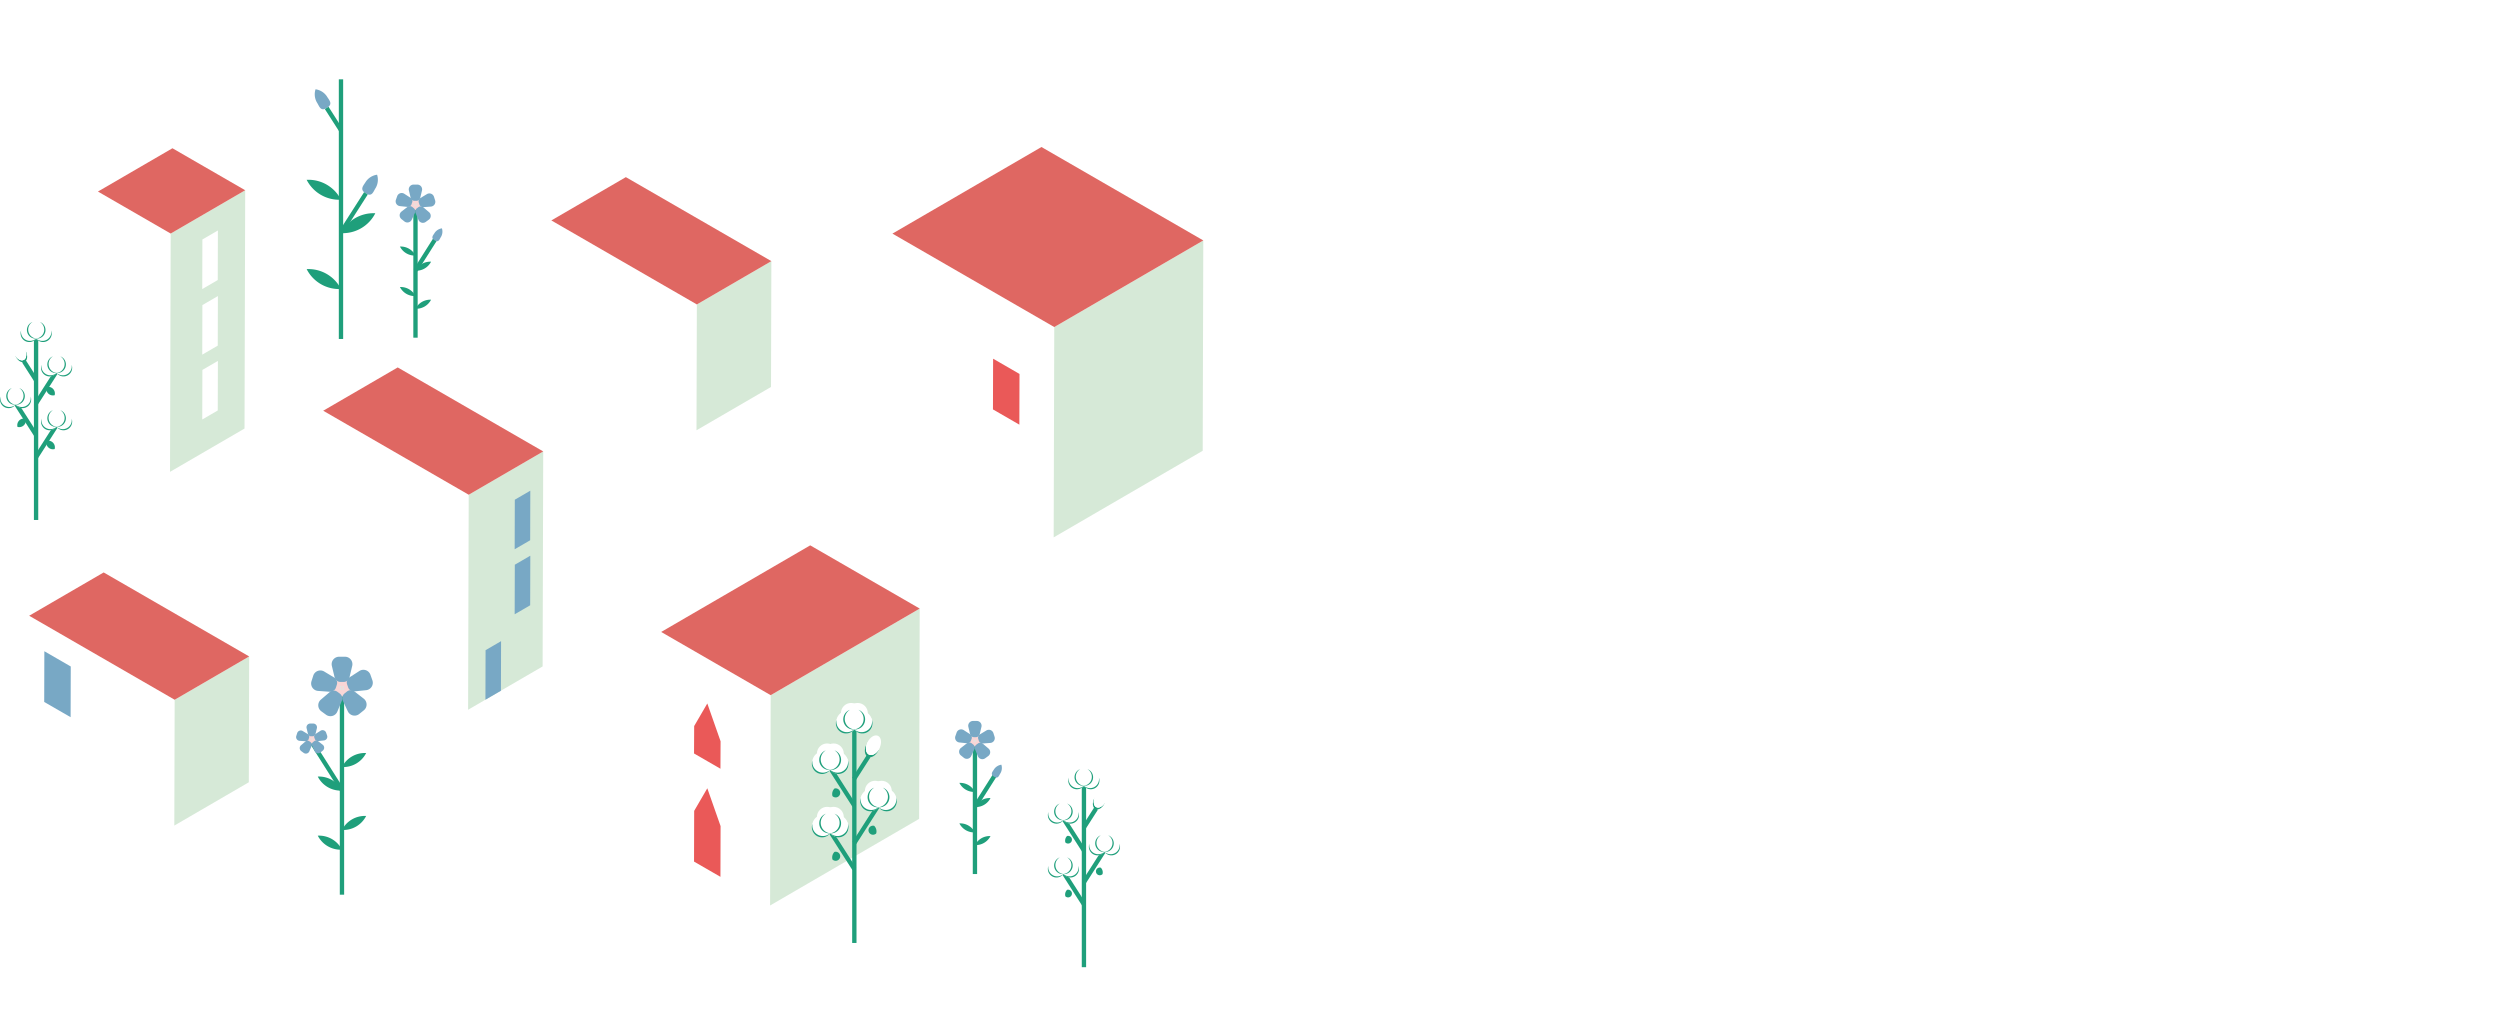 <svg xmlns="http://www.w3.org/2000/svg" width="576.178" height="232.534" viewBox="0 0 576.178 232.534"><defs><style>.bd6fcea7-a8d0-4011-9d20-54640b4b8f9f{isolation:isolate;}.aeef3d8a-b682-481b-aca6-85fce7eb7c62{fill:#fff;}.bd531ad0-1276-407f-bc68-604080f96270{fill:#d6e9d7;}.\31 a1174b2-6489-49aa-a953-bec79536f0e3{fill:#df6762;}.\30 68b70f7-f278-422a-8bbc-eed07003fc51,.f62c243c-8a23-4c81-b994-0e69518a06ea{fill:none;}.f62c243c-8a23-4c81-b994-0e69518a06ea{stroke:#1f9f7b;stroke-miterlimit:10;}.aa8acb81-152f-465d-88eb-076ddae15245{fill:#78a8c5;}.\39 ca14eb9-750f-4360-adee-29f804ea2971{fill:#1f9f7b;}.\31 f6b0da0-16eb-4689-850f-5d063ccff768{fill:#ea5958;}.\36 3f24361-3cc3-48d0-8529-a7bb756605a7{fill:#f9d6d6;}.\38 8f2faf6-a323-4a3f-98b8-408035999ba1{fill:#d9eae6;}.\30 68b70f7-f278-422a-8bbc-eed07003fc51{stroke:#fff;stroke-linecap:round;stroke-linejoin:round;stroke-width:3px;}</style></defs><title>Pourquoi</title><g id="b0d503f0-21d0-4423-a0e5-b1bcf9333157" data-name="Dessins"><g class="bd6fcea7-a8d0-4011-9d20-54640b4b8f9f"><polygon class="aeef3d8a-b682-481b-aca6-85fce7eb7c62" points="40.255 161.272 40.173 190.272 6.638 170.91 6.72 141.911 40.255 161.272"/><polygon class="bd531ad0-1276-407f-bc68-604080f96270" points="40.255 161.272 57.429 151.292 57.346 180.291 40.173 190.272 40.255 161.272"/><polygon class="1a1174b2-6489-49aa-a953-bec79536f0e3" points="6.72 141.911 23.893 131.931 57.429 151.292 40.255 161.272 6.72 141.911"/></g><g class="bd6fcea7-a8d0-4011-9d20-54640b4b8f9f"><polygon class="aeef3d8a-b682-481b-aca6-85fce7eb7c62" points="108.024 114.023 107.883 163.577 74.348 144.215 74.488 94.662 108.024 114.023"/><polygon class="bd531ad0-1276-407f-bc68-604080f96270" points="108.024 114.023 125.197 104.043 125.057 153.597 107.883 163.577 108.024 114.023"/><polygon class="1a1174b2-6489-49aa-a953-bec79536f0e3" points="74.488 94.662 91.662 84.681 125.197 104.043 108.024 114.023 74.488 94.662"/></g><g class="bd6fcea7-a8d0-4011-9d20-54640b4b8f9f"><polygon class="aeef3d8a-b682-481b-aca6-85fce7eb7c62" points="160.605 70.165 160.523 99.165 126.988 79.803 127.07 50.804 160.605 70.165"/><polygon class="bd531ad0-1276-407f-bc68-604080f96270" points="160.605 70.165 177.779 60.185 177.696 89.184 160.523 99.165 160.605 70.165"/><polygon class="1a1174b2-6489-49aa-a953-bec79536f0e3" points="127.07 50.804 144.243 40.823 177.779 60.185 160.605 70.165 127.07 50.804"/></g><g class="bd6fcea7-a8d0-4011-9d20-54640b4b8f9f"><polygon class="aeef3d8a-b682-481b-aca6-85fce7eb7c62" points="39.338 53.828 39.182 108.748 22.414 99.068 22.57 44.147 39.338 53.828"/><polygon class="bd531ad0-1276-407f-bc68-604080f96270" points="39.338 53.828 56.511 43.848 56.355 98.768 39.182 108.748 39.338 53.828"/><polygon class="aeef3d8a-b682-481b-aca6-85fce7eb7c62" points="46.645 55.192 50.218 53.116 50.185 64.541 46.613 66.617 46.645 55.192"/><polygon class="aeef3d8a-b682-481b-aca6-85fce7eb7c62" points="46.645 70.31 50.218 68.234 50.185 79.658 46.613 81.735 46.645 70.31"/><polygon class="aeef3d8a-b682-481b-aca6-85fce7eb7c62" points="46.645 85.255 50.218 83.179 50.185 94.603 46.613 96.68 46.645 85.255"/><polygon class="1a1174b2-6489-49aa-a953-bec79536f0e3" points="22.57 44.147 39.743 34.167 56.511 43.848 39.338 53.828 22.57 44.147"/></g><g class="bd6fcea7-a8d0-4011-9d20-54640b4b8f9f"><polygon class="aeef3d8a-b682-481b-aca6-85fce7eb7c62" points="177.62 160.219 177.483 208.69 152.246 194.119 152.383 145.648 177.62 160.219"/><polygon class="bd531ad0-1276-407f-bc68-604080f96270" points="177.62 160.219 211.967 140.259 211.83 188.729 177.483 208.69 177.62 160.219"/><polygon class="1a1174b2-6489-49aa-a953-bec79536f0e3" points="152.383 145.648 186.73 125.688 211.967 140.259 177.62 160.219 152.383 145.648"/></g><g class="bd6fcea7-a8d0-4011-9d20-54640b4b8f9f"><polygon class="aeef3d8a-b682-481b-aca6-85fce7eb7c62" points="242.978 75.377 242.841 123.85 205.541 102.315 205.678 53.841 242.978 75.377"/><polygon class="bd531ad0-1276-407f-bc68-604080f96270" points="242.978 75.377 277.325 55.416 277.188 103.89 242.841 123.85 242.978 75.377"/><polygon class="1a1174b2-6489-49aa-a953-bec79536f0e3" points="205.678 53.841 240.025 33.881 277.325 55.416 242.978 75.377 205.678 53.841"/></g><line class="f62c243c-8a23-4c81-b994-0e69518a06ea" x1="78.587" y1="78.124" x2="78.587" y2="18.283"/><path class="aa8acb81-152f-465d-88eb-076ddae15245" d="M86.907,40.265a3.781,3.781,0,0,1-.302,3.013c-.585.878-.83,2.238-2.371,1.25-1.427-.914-.444-1.77.092-2.679A3.781,3.781,0,0,1,86.907,40.265Z"/><path class="9ca14eb9-750f-4360-adee-29f804ea2971" d="M70.675,62.025a8.404,8.404,0,0,1,7.912,4.583,8.404,8.404,0,0,1-7.912-4.583Z"/><path class="9ca14eb9-750f-4360-adee-29f804ea2971" d="M70.675,41.445a8.404,8.404,0,0,1,7.912,4.583,8.404,8.404,0,0,1-7.912-4.583Z"/><path class="9ca14eb9-750f-4360-adee-29f804ea2971" d="M86.5,49.148a8.404,8.404,0,0,0-7.912,4.583A8.404,8.404,0,0,0,86.5,49.148Z"/><line class="f62c243c-8a23-4c81-b994-0e69518a06ea" x1="78.587" y1="53.548" x2="84.333" y2="44.565"/><path class="aa8acb81-152f-465d-88eb-076ddae15245" d="M72.723,20.578a3.781,3.781,0,0,0,.302,3.013c.585.878.83,2.238,2.371,1.25,1.427-.914.444-1.77-.092-2.679A3.781,3.781,0,0,0,72.723,20.578Z"/><line class="f62c243c-8a23-4c81-b994-0e69518a06ea" x1="78.652" y1="30.122" x2="75.296" y2="24.877"/><polygon class="aa8acb81-152f-465d-88eb-076ddae15245" points="16.307 153.605 16.273 165.293 10.188 161.779 10.221 150.092 16.307 153.605"/><polygon class="1f6b0da0-16eb-4689-850f-5d063ccff768" points="234.966 86.184 234.933 97.872 228.848 94.359 228.881 82.671 234.966 86.184"/><polygon class="1f6b0da0-16eb-4689-850f-5d063ccff768" points="166.073 190.396 166.04 202.084 159.954 198.571 159.987 186.883 163.014 181.676 166.073 190.396"/><polygon class="1f6b0da0-16eb-4689-850f-5d063ccff768" points="166.073 170.848 166.04 177.169 159.954 173.656 159.987 167.334 163.014 162.128 166.073 170.848"/><line class="f62c243c-8a23-4c81-b994-0e69518a06ea" x1="78.814" y1="206.2" x2="78.814" y2="158.987"/><path class="9ca14eb9-750f-4360-adee-29f804ea2971" d="M84.391,188.054a5.924,5.924,0,0,0-5.577,3.23,5.924,5.924,0,0,0,5.577-3.23Z"/><path class="9ca14eb9-750f-4360-adee-29f804ea2971" d="M84.391,173.549a5.924,5.924,0,0,0-5.577,3.23,5.924,5.924,0,0,0,5.577-3.23Z"/><path class="9ca14eb9-750f-4360-adee-29f804ea2971" d="M73.237,178.979a5.924,5.924,0,0,1,5.577,3.23,5.923,5.923,0,0,1-5.577-3.23Z"/><path class="9ca14eb9-750f-4360-adee-29f804ea2971" d="M73.237,192.595a5.924,5.924,0,0,1,5.577,3.23,5.924,5.924,0,0,1-5.577-3.23Z"/><line class="f62c243c-8a23-4c81-b994-0e69518a06ea" x1="78.814" y1="182.079" x2="71.584" y2="170.657"/><circle class="63f24361-3cc3-48d0-8529-a7bb756605a7" cx="78.83" cy="158.533" r="2.036"/><path class="aa8acb81-152f-465d-88eb-076ddae15245" d="M80.55,156.086l.625-2.611a1.718,1.718,0,0,0-1.671-2.118H78.156a1.718,1.718,0,0,0-1.671,2.118l.625,2.611a1.41,1.41,0,0,0,1.371,1.082h.698A1.41,1.41,0,0,0,80.55,156.086Z"/><path class="aa8acb81-152f-465d-88eb-076ddae15245" d="M81.709,159.344l2.671-.276a1.718,1.718,0,0,0,1.444-2.278l-.447-1.272a1.718,1.718,0,0,0-2.552-.874l-2.256,1.455a1.41,1.41,0,0,0-.566,1.652l.231.658A1.41,1.41,0,0,0,81.709,159.344Z"/><path class="aa8acb81-152f-465d-88eb-076ddae15245" d="M79.02,161.519l1.146,2.428a1.718,1.718,0,0,0,2.628.607l1.051-.843a1.718,1.718,0,0,0-.021-2.697l-2.121-1.646a1.41,1.41,0,0,0-1.746.014l-.544.436A1.41,1.41,0,0,0,79.02,161.519Z"/><path class="aa8acb81-152f-465d-88eb-076ddae15245" d="M75.998,159.498,73.955,161.24a1.718,1.718,0,0,0,.102,2.696l1.089.794a1.718,1.718,0,0,0,2.598-.727l1.034-2.478a1.41,1.41,0,0,0-.47-1.682l-.564-.411A1.41,1.41,0,0,0,75.998,159.498Z"/><path class="aa8acb81-152f-465d-88eb-076ddae15245" d="M77.019,156.153l-2.299-1.387a1.718,1.718,0,0,0-2.524.951l-.408,1.284a1.718,1.718,0,0,0,1.512,2.234l2.678.196a1.41,1.41,0,0,0,1.446-.979l.211-.665A1.41,1.41,0,0,0,77.019,156.153Z"/><polygon class="88f2faf6-a323-4a3f-98b8-408035999ba1" points="78.622 158.129 78.414 158.129 78.311 158.309 78.414 158.489 78.622 158.489 78.726 158.309 78.622 158.129"/><polygon class="88f2faf6-a323-4a3f-98b8-408035999ba1" points="79.194 158.129 78.986 158.129 78.882 158.309 78.986 158.489 79.194 158.489 79.298 158.309 79.194 158.129"/><polygon class="88f2faf6-a323-4a3f-98b8-408035999ba1" points="78.622 158.627 78.414 158.627 78.311 158.807 78.414 158.987 78.622 158.987 78.726 158.807 78.622 158.627"/><polygon class="88f2faf6-a323-4a3f-98b8-408035999ba1" points="79.194 158.627 78.986 158.627 78.882 158.807 78.986 158.987 79.194 158.987 79.298 158.807 79.194 158.627"/><circle class="63f24361-3cc3-48d0-8529-a7bb756605a7" cx="71.849" cy="170.384" r="1.03"/><path class="aa8acb81-152f-465d-88eb-076ddae15245" d="M72.718,169.146l.316-1.321a.869.869,0,0,0-.845-1.071h-.682a.869.869,0,0,0-.845,1.071l.316,1.321a.713.713,0,0,0,.693.547h.353A.713.713,0,0,0,72.718,169.146Z"/><path class="aa8acb81-152f-465d-88eb-076ddae15245" d="M73.305,170.794l1.351-.14a.869.869,0,0,0,.73-1.152l-.226-.643a.869.869,0,0,0-1.291-.442l-1.141.736a.713.713,0,0,0-.286.836l.117.333A.713.713,0,0,0,73.305,170.794Z"/><path class="aa8acb81-152f-465d-88eb-076ddae15245" d="M71.944,171.894l.58,1.228a.869.869,0,0,0,1.329.307l.532-.426a.869.869,0,0,0-.011-1.364l-1.073-.833a.713.713,0,0,0-.883.007l-.275.221A.713.713,0,0,0,71.944,171.894Z"/><path class="aa8acb81-152f-465d-88eb-076ddae15245" d="M70.416,170.872l-1.034.881a.869.869,0,0,0,.052,1.363l.551.402a.869.869,0,0,0,1.314-.368l.523-1.253a.713.713,0,0,0-.238-.851l-.285-.208A.713.713,0,0,0,70.416,170.872Z"/><path class="aa8acb81-152f-465d-88eb-076ddae15245" d="M70.932,169.18l-1.163-.701a.869.869,0,0,0-1.277.481l-.206.65a.869.869,0,0,0,.765,1.13l1.354.099a.713.713,0,0,0,.731-.495l.107-.336A.713.713,0,0,0,70.932,169.18Z"/><polygon class="88f2faf6-a323-4a3f-98b8-408035999ba1" points="71.743 170.18 71.638 170.18 71.586 170.271 71.638 170.362 71.743 170.362 71.796 170.271 71.743 170.18"/><polygon class="88f2faf6-a323-4a3f-98b8-408035999ba1" points="72.033 170.18 71.928 170.18 71.875 170.271 71.928 170.362 72.033 170.362 72.085 170.271 72.033 170.18"/><polygon class="88f2faf6-a323-4a3f-98b8-408035999ba1" points="71.743 170.432 71.638 170.432 71.586 170.523 71.638 170.614 71.743 170.614 71.796 170.523 71.743 170.432"/><polygon class="88f2faf6-a323-4a3f-98b8-408035999ba1" points="72.033 170.432 71.928 170.432 71.875 170.523 71.928 170.614 72.033 170.614 72.085 170.523 72.033 170.432"/><line class="f62c243c-8a23-4c81-b994-0e69518a06ea" x1="224.697" y1="201.441" x2="224.697" y2="171.067"/><path class="9ca14eb9-750f-4360-adee-29f804ea2971" d="M221.109,189.767a3.811,3.811,0,0,1,3.588,2.078,3.811,3.811,0,0,1-3.588-2.078Z"/><path class="9ca14eb9-750f-4360-adee-29f804ea2971" d="M221.109,180.435a3.811,3.811,0,0,1,3.588,2.078,3.811,3.811,0,0,1-3.588-2.078Z"/><path class="9ca14eb9-750f-4360-adee-29f804ea2971" d="M228.285,183.929a3.811,3.811,0,0,0-3.588,2.078,3.811,3.811,0,0,0,3.588-2.078Z"/><path class="9ca14eb9-750f-4360-adee-29f804ea2971" d="M228.285,192.689a3.811,3.811,0,0,0-3.588,2.078,3.811,3.811,0,0,0,3.588-2.078Z"/><line class="f62c243c-8a23-4c81-b994-0e69518a06ea" x1="224.697" y1="185.923" x2="229.348" y2="178.575"/><circle class="63f24361-3cc3-48d0-8529-a7bb756605a7" cx="224.686" cy="170.775" r="1.31"/><path class="aa8acb81-152f-465d-88eb-076ddae15245" d="M223.58,169.2l-.402-1.68a1.105,1.105,0,0,1,1.075-1.362h.867a1.105,1.105,0,0,1,1.075,1.362l-.402,1.68a.907.907,0,0,1-.882.696h-.449A.907.907,0,0,1,223.58,169.2Z"/><path class="aa8acb81-152f-465d-88eb-076ddae15245" d="M222.834,171.297l-1.718-.178a1.105,1.105,0,0,1-.929-1.466l.287-.818a1.105,1.105,0,0,1,1.642-.562l1.452.936a.907.907,0,0,1,.364,1.063l-.149.423A.907.907,0,0,1,222.834,171.297Z"/><path class="aa8acb81-152f-465d-88eb-076ddae15245" d="M224.564,172.695l-.737,1.562a1.105,1.105,0,0,1-1.691.391l-.676-.542a1.105,1.105,0,0,1,.014-1.735l1.365-1.059a.907.907,0,0,1,1.123.009l.35.281A.907.907,0,0,1,224.564,172.695Z"/><path class="aa8acb81-152f-465d-88eb-076ddae15245" d="M226.508,171.395l1.315,1.121a1.105,1.105,0,0,1-.066,1.734l-.701.511a1.105,1.105,0,0,1-1.671-.468l-.665-1.594a.907.907,0,0,1,.303-1.082l.363-.264A.907.907,0,0,1,226.508,171.395Z"/><path class="aa8acb81-152f-465d-88eb-076ddae15245" d="M225.851,169.243l1.479-.892a1.105,1.105,0,0,1,1.624.612l.263.826a1.105,1.105,0,0,1-.973,1.437l-1.723.126a.907.907,0,0,1-.93-.63l-.136-.428A.907.907,0,0,1,225.851,169.243Z"/><polygon class="88f2faf6-a323-4a3f-98b8-408035999ba1" points="224.82 170.515 224.953 170.515 225.02 170.63 224.953 170.746 224.82 170.746 224.753 170.63 224.82 170.515"/><polygon class="88f2faf6-a323-4a3f-98b8-408035999ba1" points="224.452 170.515 224.586 170.515 224.652 170.63 224.586 170.746 224.452 170.746 224.385 170.63 224.452 170.515"/><polygon class="88f2faf6-a323-4a3f-98b8-408035999ba1" points="224.82 170.835 224.953 170.835 225.02 170.951 224.953 171.067 224.82 171.067 224.753 170.951 224.82 170.835"/><polygon class="88f2faf6-a323-4a3f-98b8-408035999ba1" points="224.452 170.835 224.586 170.835 224.652 170.951 224.586 171.067 224.452 171.067 224.385 170.951 224.452 170.835"/><path class="aa8acb81-152f-465d-88eb-076ddae15245" d="M230.786,176.242a2.433,2.433,0,0,1-.194,1.938c-.376.565-.534,1.44-1.525.804-.918-.588-.285-1.139.06-1.723A2.432,2.432,0,0,1,230.786,176.242Z"/><line class="f62c243c-8a23-4c81-b994-0e69518a06ea" x1="95.759" y1="77.827" x2="95.759" y2="47.452"/><path class="9ca14eb9-750f-4360-adee-29f804ea2971" d="M92.171,66.153a3.811,3.811,0,0,1,3.588,2.078,3.811,3.811,0,0,1-3.588-2.078Z"/><path class="9ca14eb9-750f-4360-adee-29f804ea2971" d="M92.171,56.821a3.811,3.811,0,0,1,3.588,2.078,3.811,3.811,0,0,1-3.588-2.078Z"/><path class="9ca14eb9-750f-4360-adee-29f804ea2971" d="M99.347,60.314a3.811,3.811,0,0,0-3.588,2.078,3.811,3.811,0,0,0,3.588-2.078Z"/><path class="9ca14eb9-750f-4360-adee-29f804ea2971" d="M99.347,69.075a3.811,3.811,0,0,0-3.588,2.078,3.811,3.811,0,0,0,3.588-2.078Z"/><line class="f62c243c-8a23-4c81-b994-0e69518a06ea" x1="95.759" y1="62.309" x2="100.411" y2="54.96"/><circle class="63f24361-3cc3-48d0-8529-a7bb756605a7" cx="95.749" cy="47.16" r="1.31"/><path class="aa8acb81-152f-465d-88eb-076ddae15245" d="M94.642,45.586l-.402-1.68a1.105,1.105,0,0,1,1.075-1.363h.867a1.105,1.105,0,0,1,1.075,1.363l-.402,1.68a.907.907,0,0,1-.882.696h-.449A.907.907,0,0,1,94.642,45.586Z"/><path class="aa8acb81-152f-465d-88eb-076ddae15245" d="M93.896,47.682l-1.718-.178a1.105,1.105,0,0,1-.929-1.466l.287-.818a1.105,1.105,0,0,1,1.642-.562l1.452.936a.907.907,0,0,1,.364,1.063l-.149.423A.907.907,0,0,1,93.896,47.682Z"/><path class="aa8acb81-152f-465d-88eb-076ddae15245" d="M95.627,49.081,94.89,50.643a1.105,1.105,0,0,1-1.691.39l-.676-.542a1.105,1.105,0,0,1,.014-1.735L93.9,47.697a.907.907,0,0,1,1.123.009l.35.281A.907.907,0,0,1,95.627,49.081Z"/><path class="aa8acb81-152f-465d-88eb-076ddae15245" d="M97.57,47.781l1.315,1.121a1.105,1.105,0,0,1-.066,1.734l-.701.511a1.105,1.105,0,0,1-1.671-.468l-.665-1.594a.907.907,0,0,1,.303-1.082l.363-.265A.907.907,0,0,1,97.57,47.781Z"/><path class="aa8acb81-152f-465d-88eb-076ddae15245" d="M96.914,45.629l1.479-.892a1.105,1.105,0,0,1,1.624.612l.263.826a1.105,1.105,0,0,1-.973,1.437l-1.723.126a.907.907,0,0,1-.93-.63l-.136-.428A.907.907,0,0,1,96.914,45.629Z"/><polygon class="88f2faf6-a323-4a3f-98b8-408035999ba1" points="95.882 46.9 96.016 46.9 96.083 47.016 96.016 47.132 95.882 47.132 95.816 47.016 95.882 46.9"/><polygon class="88f2faf6-a323-4a3f-98b8-408035999ba1" points="95.515 46.9 95.648 46.9 95.715 47.016 95.648 47.132 95.515 47.132 95.448 47.016 95.515 46.9"/><polygon class="88f2faf6-a323-4a3f-98b8-408035999ba1" points="95.882 47.221 96.016 47.221 96.083 47.337 96.016 47.452 95.882 47.452 95.816 47.337 95.882 47.221"/><polygon class="88f2faf6-a323-4a3f-98b8-408035999ba1" points="95.515 47.221 95.648 47.221 95.715 47.337 95.648 47.452 95.515 47.452 95.448 47.337 95.515 47.221"/><path class="aa8acb81-152f-465d-88eb-076ddae15245" d="M101.849,52.628a2.433,2.433,0,0,1-.194,1.939c-.376.565-.534,1.44-1.525.804-.918-.588-.285-1.139.059-1.723A2.433,2.433,0,0,1,101.849,52.628Z"/><path class="068b70f7-f278-422a-8bbc-eed07003fc51" d="M574.678,105.302a261.79,261.79,0,0,1-58.967,34.601c-42.463,17.906-78.756,19.831-104.289,20.955-45.099,1.986-79.6-4.91-111.112-11.209-27.278-5.452-50.622-12.437-62.866-16.082-23.354-6.952-45.637-15.96-60.748-21.694"/><line class="f62c243c-8a23-4c81-b994-0e69518a06ea" x1="196.9" y1="217.326" x2="196.9" y2="167.697"/><line class="f62c243c-8a23-4c81-b994-0e69518a06ea" x1="196.9" y1="185.692" x2="191.154" y2="176.709"/><line class="f62c243c-8a23-4c81-b994-0e69518a06ea" x1="196.836" y1="179.536" x2="200.191" y2="174.291"/><path class="9ca14eb9-750f-4360-adee-29f804ea2971" d="M192.325,181.73a1.045,1.045,0,1,1-.467,1.746A1.802,1.802,0,0,1,192.325,181.73Z"/><circle class="aeef3d8a-b682-481b-aca6-85fce7eb7c62" cx="189.477" cy="176.038" r="2.346"/><circle class="aeef3d8a-b682-481b-aca6-85fce7eb7c62" cx="193.267" cy="176.038" r="2.346"/><circle class="aeef3d8a-b682-481b-aca6-85fce7eb7c62" cx="190.62" cy="173.692" r="2.346"/><circle class="aeef3d8a-b682-481b-aca6-85fce7eb7c62" cx="192.124" cy="173.692" r="2.346"/><path class="9ca14eb9-750f-4360-adee-29f804ea2971" d="M191.778,175.714a2.333,2.333,0,0,0-.424-1.058,2.225,2.225,0,0,0-.429,1.062,1.988,1.988,0,0,0-.024.297v.019a2.32,2.32,0,0,0,.453,1.384,2.348,2.348,0,0,0,.448-1.384v-.019A2.051,2.051,0,0,0,191.778,175.714Z"/><path class="aeef3d8a-b682-481b-aca6-85fce7eb7c62" d="M192.966,173.2a2.422,2.422,0,0,0-1.641.645,2.439,2.439,0,1,0,0,3.589,2.436,2.436,0,1,0,1.641-4.234Z"/><path class="9ca14eb9-750f-4360-adee-29f804ea2971" d="M191.322,177.448a2.317,2.317,0,0,1-1.867.936,2.346,2.346,0,0,1-2.344-2.349,2.258,2.258,0,0,1,.151-.814,1.96,1.96,0,0,0-.039.414,2.431,2.431,0,0,0,4.079,1.798C191.308,177.438,191.317,177.443,191.322,177.448Z"/><path class="9ca14eb9-750f-4360-adee-29f804ea2971" d="M191.352,177.448a2.317,2.317,0,0,0,1.867.936,2.346,2.346,0,0,0,2.344-2.349,2.258,2.258,0,0,0-.151-.814,1.96,1.96,0,0,1,.039.414,2.431,2.431,0,0,1-4.079,1.798C191.366,177.438,191.356,177.443,191.352,177.448Z"/><path class="9ca14eb9-750f-4360-adee-29f804ea2971" d="M191.304,177.458a2.317,2.317,0,0,1-1.927-.805,2.346,2.346,0,0,1,.252-3.309,2.257,2.257,0,0,1,.715-.416,1.953,1.953,0,0,0-.339.241,2.431,2.431,0,0,0,1.297,4.265C191.302,177.44,191.305,177.451,191.304,177.458Z"/><path class="9ca14eb9-750f-4360-adee-29f804ea2971" d="M191.352,177.458a2.317,2.317,0,0,0,1.927-.805,2.346,2.346,0,0,0-.252-3.309,2.257,2.257,0,0,0-.715-.416,1.953,1.953,0,0,1,.339.241,2.431,2.431,0,0,1-1.297,4.265C191.354,177.44,191.351,177.451,191.352,177.458Z"/><line class="f62c243c-8a23-4c81-b994-0e69518a06ea" x1="196.9" y1="200.3" x2="191.154" y2="191.317"/><path class="9ca14eb9-750f-4360-adee-29f804ea2971" d="M192.325,196.338a1.045,1.045,0,1,1-.467,1.746A1.802,1.802,0,0,1,192.325,196.338Z"/><circle class="aeef3d8a-b682-481b-aca6-85fce7eb7c62" cx="189.477" cy="190.646" r="2.346"/><circle class="aeef3d8a-b682-481b-aca6-85fce7eb7c62" cx="193.267" cy="190.646" r="2.346"/><circle class="aeef3d8a-b682-481b-aca6-85fce7eb7c62" cx="190.62" cy="188.3" r="2.346"/><circle class="aeef3d8a-b682-481b-aca6-85fce7eb7c62" cx="192.124" cy="188.3" r="2.346"/><path class="9ca14eb9-750f-4360-adee-29f804ea2971" d="M191.778,190.323a2.333,2.333,0,0,0-.424-1.058,2.225,2.225,0,0,0-.429,1.062,1.985,1.985,0,0,0-.024.297v.019a2.319,2.319,0,0,0,.453,1.384,2.348,2.348,0,0,0,.448-1.384v-.019A2.053,2.053,0,0,0,191.778,190.323Z"/><path class="aeef3d8a-b682-481b-aca6-85fce7eb7c62" d="M192.966,187.808a2.422,2.422,0,0,0-1.641.645,2.44,2.44,0,1,0,0,3.589,2.436,2.436,0,1,0,1.641-4.234Z"/><path class="9ca14eb9-750f-4360-adee-29f804ea2971" d="M191.322,192.056a2.317,2.317,0,0,1-1.867.936,2.346,2.346,0,0,1-2.344-2.349,2.257,2.257,0,0,1,.151-.814,1.959,1.959,0,0,0-.039.414,2.431,2.431,0,0,0,4.079,1.798C191.308,192.047,191.317,192.052,191.322,192.056Z"/><path class="9ca14eb9-750f-4360-adee-29f804ea2971" d="M191.352,192.056a2.317,2.317,0,0,0,1.867.936,2.346,2.346,0,0,0,2.344-2.349,2.257,2.257,0,0,0-.151-.814,1.959,1.959,0,0,1,.039.414,2.431,2.431,0,0,1-4.079,1.798C191.366,192.047,191.356,192.052,191.352,192.056Z"/><path class="9ca14eb9-750f-4360-adee-29f804ea2971" d="M191.304,192.066a2.317,2.317,0,0,1-1.927-.805,2.346,2.346,0,0,1,.252-3.309,2.257,2.257,0,0,1,.715-.416,1.958,1.958,0,0,0-.339.241,2.431,2.431,0,0,0,1.297,4.265C191.302,192.049,191.305,192.059,191.304,192.066Z"/><path class="9ca14eb9-750f-4360-adee-29f804ea2971" d="M191.352,192.066a2.317,2.317,0,0,0,1.927-.805,2.346,2.346,0,0,0-.252-3.309,2.257,2.257,0,0,0-.715-.416,1.958,1.958,0,0,1,.339.241,2.431,2.431,0,0,1-1.297,4.265C191.354,192.049,191.351,192.059,191.352,192.066Z"/><line class="f62c243c-8a23-4c81-b994-0e69518a06ea" x1="196.9" y1="194.294" x2="202.646" y2="185.311"/><path class="9ca14eb9-750f-4360-adee-29f804ea2971" d="M201.476,190.332a1.045,1.045,0,1,0,.467,1.746A1.803,1.803,0,0,0,201.476,190.332Z"/><circle class="aeef3d8a-b682-481b-aca6-85fce7eb7c62" cx="204.324" cy="184.64" r="2.346"/><circle class="aeef3d8a-b682-481b-aca6-85fce7eb7c62" cx="200.533" cy="184.64" r="2.346"/><circle class="aeef3d8a-b682-481b-aca6-85fce7eb7c62" cx="203.181" cy="182.294" r="2.346"/><circle class="aeef3d8a-b682-481b-aca6-85fce7eb7c62" cx="201.677" cy="182.294" r="2.346"/><path class="9ca14eb9-750f-4360-adee-29f804ea2971" d="M202.023,184.316a2.333,2.333,0,0,1,.424-1.058,2.226,2.226,0,0,1,.429,1.062,1.988,1.988,0,0,1,.024.297v.019a2.319,2.319,0,0,1-.453,1.384,2.348,2.348,0,0,1-.448-1.384v-.019A2.051,2.051,0,0,1,202.023,184.316Z"/><path class="aeef3d8a-b682-481b-aca6-85fce7eb7c62" d="M200.835,181.802a2.423,2.423,0,0,1,1.641.645,2.44,2.44,0,1,1,0,3.589,2.436,2.436,0,1,1-1.641-4.234Z"/><path class="9ca14eb9-750f-4360-adee-29f804ea2971" d="M202.478,186.05a2.317,2.317,0,0,0,1.867.936,2.346,2.346,0,0,0,2.344-2.349,2.258,2.258,0,0,0-.151-.814,1.959,1.959,0,0,1,.039.414,2.431,2.431,0,0,1-4.079,1.798C202.493,186.04,202.483,186.045,202.478,186.05Z"/><path class="9ca14eb9-750f-4360-adee-29f804ea2971" d="M202.449,186.05a2.317,2.317,0,0,1-1.867.936,2.346,2.346,0,0,1-2.344-2.349,2.258,2.258,0,0,1,.151-.814,1.959,1.959,0,0,0-.039.414,2.431,2.431,0,0,0,4.079,1.798C202.434,186.04,202.444,186.045,202.449,186.05Z"/><path class="9ca14eb9-750f-4360-adee-29f804ea2971" d="M202.496,186.06a2.317,2.317,0,0,0,1.927-.805,2.346,2.346,0,0,0-.252-3.309,2.255,2.255,0,0,0-.715-.416,1.953,1.953,0,0,1,.339.241,2.432,2.432,0,0,1-1.297,4.265C202.498,186.042,202.496,186.053,202.496,186.06Z"/><path class="9ca14eb9-750f-4360-adee-29f804ea2971" d="M202.449,186.06a2.317,2.317,0,0,1-1.927-.805,2.346,2.346,0,0,1,.252-3.309,2.255,2.255,0,0,1,.715-.416,1.953,1.953,0,0,0-.339.241,2.432,2.432,0,0,0,1.297,4.265C202.447,186.042,202.45,186.053,202.449,186.06Z"/><circle class="aeef3d8a-b682-481b-aca6-85fce7eb7c62" cx="195.015" cy="166.705" r="2.346"/><circle class="aeef3d8a-b682-481b-aca6-85fce7eb7c62" cx="198.805" cy="166.705" r="2.346"/><circle class="aeef3d8a-b682-481b-aca6-85fce7eb7c62" cx="196.158" cy="164.359" r="2.346"/><circle class="aeef3d8a-b682-481b-aca6-85fce7eb7c62" cx="197.662" cy="164.359" r="2.346"/><path class="9ca14eb9-750f-4360-adee-29f804ea2971" d="M197.316,166.381a2.333,2.333,0,0,0-.424-1.058,2.225,2.225,0,0,0-.429,1.062,1.988,1.988,0,0,0-.024.297v.019a2.319,2.319,0,0,0,.453,1.384,2.349,2.349,0,0,0,.448-1.384v-.019A2.038,2.038,0,0,0,197.316,166.381Z"/><path class="aeef3d8a-b682-481b-aca6-85fce7eb7c62" d="M198.504,163.867a2.422,2.422,0,0,0-1.641.645,2.439,2.439,0,1,0,0,3.589,2.436,2.436,0,1,0,1.641-4.234Z"/><path class="9ca14eb9-750f-4360-adee-29f804ea2971" d="M196.86,168.115a2.317,2.317,0,0,1-1.867.936,2.346,2.346,0,0,1-2.344-2.349,2.256,2.256,0,0,1,.151-.814,1.959,1.959,0,0,0-.039.414,2.431,2.431,0,0,0,4.079,1.798C196.846,168.105,196.855,168.11,196.86,168.115Z"/><path class="9ca14eb9-750f-4360-adee-29f804ea2971" d="M196.889,168.115a2.317,2.317,0,0,0,1.867.936,2.346,2.346,0,0,0,2.344-2.349,2.256,2.256,0,0,0-.151-.814,1.953,1.953,0,0,1,.039.414,2.431,2.431,0,0,1-4.079,1.798C196.904,168.105,196.894,168.11,196.889,168.115Z"/><path class="9ca14eb9-750f-4360-adee-29f804ea2971" d="M196.842,168.125a2.317,2.317,0,0,1-1.927-.805,2.346,2.346,0,0,1,.252-3.309,2.257,2.257,0,0,1,.716-.416,1.957,1.957,0,0,0-.34.241,2.431,2.431,0,0,0,1.297,4.265C196.84,168.107,196.843,168.118,196.842,168.125Z"/><path class="9ca14eb9-750f-4360-adee-29f804ea2971" d="M196.89,168.125a2.317,2.317,0,0,0,1.927-.805,2.346,2.346,0,0,0-.252-3.309,2.257,2.257,0,0,0-.716-.416,1.957,1.957,0,0,1,.34.241,2.431,2.431,0,0,1-1.297,4.265C196.892,168.107,196.889,168.118,196.89,168.125Z"/><path class="9ca14eb9-750f-4360-adee-29f804ea2971" d="M202.453,172.942c-.575,1.189-1.665,1.853-2.433,1.481s-.92-1.636-.344-2.825a2.763,2.763,0,0,1,.138-.253c-.437,1.104-.254,2.216.457,2.559s1.695-.203,2.294-1.229A2.8,2.8,0,0,1,202.453,172.942Z"/><path class="aeef3d8a-b682-481b-aca6-85fce7eb7c62" d="M202.565,172.676c-.599,1.026-1.583,1.573-2.294,1.229s-.893-1.455-.457-2.559c.597-1.032,1.581-1.579,2.292-1.235S203.004,171.568,202.565,172.676Z"/><path class="aeef3d8a-b682-481b-aca6-85fce7eb7c62" d="M202.706,172.42q-.064.132-.141.257c-.599,1.026-1.583,1.573-2.294,1.229s-.893-1.455-.457-2.559q.05-.138.114-.27c.577-1.193,1.663-1.859,2.43-1.488S203.283,171.226,202.706,172.42Z"/><line class="f62c243c-8a23-4c81-b994-0e69518a06ea" x1="249.817" y1="222.91" x2="249.817" y2="180.75"/><line class="f62c243c-8a23-4c81-b994-0e69518a06ea" x1="249.817" y1="196.036" x2="244.936" y2="188.405"/><line class="f62c243c-8a23-4c81-b994-0e69518a06ea" x1="249.762" y1="190.807" x2="252.613" y2="186.351"/><path class="9ca14eb9-750f-4360-adee-29f804ea2971" d="M245.93,192.671a.888.888,0,1,1-.397,1.483A1.531,1.531,0,0,1,245.93,192.671Z"/><circle class="aeef3d8a-b682-481b-aca6-85fce7eb7c62" cx="243.511" cy="187.835" r="1.993"/><circle class="aeef3d8a-b682-481b-aca6-85fce7eb7c62" cx="246.731" cy="187.835" r="1.993"/><circle class="aeef3d8a-b682-481b-aca6-85fce7eb7c62" cx="244.482" cy="185.842" r="1.993"/><circle class="aeef3d8a-b682-481b-aca6-85fce7eb7c62" cx="245.76" cy="185.842" r="1.993"/><path class="9ca14eb9-750f-4360-adee-29f804ea2971" d="M245.466,187.56a1.982,1.982,0,0,0-.36-.898,1.89,1.89,0,0,0-.364.902,1.688,1.688,0,0,0-.021.253v.017a1.97,1.97,0,0,0,.385,1.176,1.995,1.995,0,0,0,.381-1.176v-.017A1.73,1.73,0,0,0,245.466,187.56Z"/><path class="aeef3d8a-b682-481b-aca6-85fce7eb7c62" d="M246.475,185.424a2.058,2.058,0,0,0-1.394.548,2.072,2.072,0,1,0,0,3.049,2.07,2.07,0,1,0,1.394-3.597Z"/><path class="9ca14eb9-750f-4360-adee-29f804ea2971" d="M245.079,189.033a1.968,1.968,0,0,1-1.586.795,1.993,1.993,0,0,1-1.991-1.996,1.917,1.917,0,0,1,.128-.691,1.666,1.666,0,0,0-.033.352,2.066,2.066,0,0,0,3.465,1.528Z"/><path class="9ca14eb9-750f-4360-adee-29f804ea2971" d="M245.103,189.033a1.968,1.968,0,0,0,1.586.795,1.993,1.993,0,0,0,1.991-1.996,1.917,1.917,0,0,0-.128-.691,1.666,1.666,0,0,1,.033.352,2.066,2.066,0,0,1-3.465,1.528Z"/><path class="9ca14eb9-750f-4360-adee-29f804ea2971" d="M245.064,189.041a1.968,1.968,0,0,1-1.637-.683,1.993,1.993,0,0,1,.214-2.811,1.917,1.917,0,0,1,.608-.354,1.662,1.662,0,0,0-.288.204,2.066,2.066,0,0,0,1.102,3.623C245.062,189.026,245.064,189.036,245.064,189.041Z"/><path class="9ca14eb9-750f-4360-adee-29f804ea2971" d="M245.104,189.041a1.968,1.968,0,0,0,1.637-.683,1.993,1.993,0,0,0-.214-2.811,1.916,1.916,0,0,0-.608-.354,1.663,1.663,0,0,1,.288.204,2.066,2.066,0,0,1-1.102,3.623C245.105,189.026,245.103,189.036,245.104,189.041Z"/><line class="f62c243c-8a23-4c81-b994-0e69518a06ea" x1="249.817" y1="208.446" x2="244.936" y2="200.815"/><path class="9ca14eb9-750f-4360-adee-29f804ea2971" d="M245.93,205.081a.888.888,0,1,1-.397,1.483A1.531,1.531,0,0,1,245.93,205.081Z"/><circle class="aeef3d8a-b682-481b-aca6-85fce7eb7c62" cx="243.511" cy="200.245" r="1.993"/><circle class="aeef3d8a-b682-481b-aca6-85fce7eb7c62" cx="246.731" cy="200.245" r="1.993"/><circle class="aeef3d8a-b682-481b-aca6-85fce7eb7c62" cx="244.482" cy="198.252" r="1.993"/><circle class="aeef3d8a-b682-481b-aca6-85fce7eb7c62" cx="245.76" cy="198.252" r="1.993"/><path class="9ca14eb9-750f-4360-adee-29f804ea2971" d="M245.466,199.97a1.982,1.982,0,0,0-.36-.898,1.89,1.89,0,0,0-.364.902,1.688,1.688,0,0,0-.021.253v.017a1.97,1.97,0,0,0,.385,1.176,1.995,1.995,0,0,0,.381-1.176v-.017A1.73,1.73,0,0,0,245.466,199.97Z"/><path class="aeef3d8a-b682-481b-aca6-85fce7eb7c62" d="M246.475,197.834a2.058,2.058,0,0,0-1.394.548,2.072,2.072,0,1,0,0,3.049,2.07,2.07,0,1,0,1.394-3.597Z"/><path class="9ca14eb9-750f-4360-adee-29f804ea2971" d="M245.079,201.443a1.968,1.968,0,0,1-1.586.795,1.993,1.993,0,0,1-1.991-1.996,1.917,1.917,0,0,1,.128-.691,1.666,1.666,0,0,0-.033.352,2.066,2.066,0,0,0,3.465,1.528Z"/><path class="9ca14eb9-750f-4360-adee-29f804ea2971" d="M245.103,201.443a1.968,1.968,0,0,0,1.586.795,1.993,1.993,0,0,0,1.991-1.996,1.917,1.917,0,0,0-.128-.691,1.666,1.666,0,0,1,.033.352,2.066,2.066,0,0,1-3.465,1.528Z"/><path class="9ca14eb9-750f-4360-adee-29f804ea2971" d="M245.064,201.451a1.968,1.968,0,0,1-1.637-.683,1.993,1.993,0,0,1,.214-2.811,1.917,1.917,0,0,1,.608-.354,1.662,1.662,0,0,0-.288.204,2.066,2.066,0,0,0,1.102,3.623C245.062,201.436,245.064,201.445,245.064,201.451Z"/><path class="9ca14eb9-750f-4360-adee-29f804ea2971" d="M245.104,201.451a1.968,1.968,0,0,0,1.637-.683,1.993,1.993,0,0,0-.214-2.811,1.916,1.916,0,0,0-.608-.354,1.663,1.663,0,0,1,.288.204,2.066,2.066,0,0,1-1.102,3.623C245.105,201.436,245.103,201.445,245.104,201.451Z"/><line class="f62c243c-8a23-4c81-b994-0e69518a06ea" x1="249.817" y1="203.344" x2="254.698" y2="195.713"/><path class="9ca14eb9-750f-4360-adee-29f804ea2971" d="M253.704,199.978a.888.888,0,1,0,.397,1.483A1.531,1.531,0,0,0,253.704,199.978Z"/><circle class="aeef3d8a-b682-481b-aca6-85fce7eb7c62" cx="256.123" cy="195.143" r="1.993"/><circle class="aeef3d8a-b682-481b-aca6-85fce7eb7c62" cx="252.904" cy="195.143" r="1.993"/><circle class="aeef3d8a-b682-481b-aca6-85fce7eb7c62" cx="255.152" cy="193.15" r="1.993"/><circle class="aeef3d8a-b682-481b-aca6-85fce7eb7c62" cx="253.875" cy="193.15" r="1.993"/><path class="9ca14eb9-750f-4360-adee-29f804ea2971" d="M254.169,194.868a1.983,1.983,0,0,1,.36-.898,1.89,1.89,0,0,1,.364.902,1.688,1.688,0,0,1,.021.253v.017a1.97,1.97,0,0,1-.385,1.176,1.995,1.995,0,0,1-.381-1.176v-.017A1.743,1.743,0,0,1,254.169,194.868Z"/><path class="aeef3d8a-b682-481b-aca6-85fce7eb7c62" d="M253.16,192.732a2.058,2.058,0,0,1,1.394.548,2.072,2.072,0,1,1,0,3.049,2.07,2.07,0,1,1-1.394-3.597Z"/><path class="9ca14eb9-750f-4360-adee-29f804ea2971" d="M254.556,196.341a1.968,1.968,0,0,0,1.586.795,1.993,1.993,0,0,0,1.991-1.995,1.917,1.917,0,0,0-.128-.691,1.665,1.665,0,0,1,.033.352,2.066,2.066,0,0,1-3.465,1.528Z"/><path class="9ca14eb9-750f-4360-adee-29f804ea2971" d="M254.531,196.341a1.968,1.968,0,0,1-1.586.795,1.993,1.993,0,0,1-1.991-1.995,1.917,1.917,0,0,1,.128-.691,1.665,1.665,0,0,0-.033.352,2.066,2.066,0,0,0,3.465,1.528Z"/><path class="9ca14eb9-750f-4360-adee-29f804ea2971" d="M254.571,196.349a1.968,1.968,0,0,0,1.637-.684,1.993,1.993,0,0,0-.214-2.811,1.917,1.917,0,0,0-.608-.354,1.666,1.666,0,0,1,.288.204,2.066,2.066,0,0,1-1.102,3.623C254.573,196.334,254.571,196.343,254.571,196.349Z"/><path class="9ca14eb9-750f-4360-adee-29f804ea2971" d="M254.531,196.349a1.968,1.968,0,0,1-1.637-.684,1.993,1.993,0,0,1,.214-2.811,1.916,1.916,0,0,1,.608-.354,1.663,1.663,0,0,0-.288.204,2.066,2.066,0,0,0,1.102,3.623C254.529,196.334,254.531,196.343,254.531,196.349Z"/><circle class="aeef3d8a-b682-481b-aca6-85fce7eb7c62" cx="248.215" cy="179.906" r="1.993"/><circle class="aeef3d8a-b682-481b-aca6-85fce7eb7c62" cx="251.435" cy="179.906" r="1.993"/><circle class="aeef3d8a-b682-481b-aca6-85fce7eb7c62" cx="249.186" cy="177.914" r="1.993"/><circle class="aeef3d8a-b682-481b-aca6-85fce7eb7c62" cx="250.464" cy="177.914" r="1.993"/><path class="9ca14eb9-750f-4360-adee-29f804ea2971" d="M250.17,179.632a1.981,1.981,0,0,0-.36-.898,1.89,1.89,0,0,0-.364.902,1.688,1.688,0,0,0-.021.253v.017a1.97,1.97,0,0,0,.385,1.176,1.995,1.995,0,0,0,.381-1.176v-.017A1.744,1.744,0,0,0,250.17,179.632Z"/><path class="aeef3d8a-b682-481b-aca6-85fce7eb7c62" d="M251.179,177.496a2.058,2.058,0,0,0-1.394.548,2.072,2.072,0,1,0,0,3.049,2.07,2.07,0,1,0,1.394-3.597Z"/><path class="9ca14eb9-750f-4360-adee-29f804ea2971" d="M249.783,181.105a1.968,1.968,0,0,1-1.586.795,1.993,1.993,0,0,1-1.991-1.995,1.917,1.917,0,0,1,.128-.691,1.665,1.665,0,0,0-.033.352,2.066,2.066,0,0,0,3.465,1.528Z"/><path class="9ca14eb9-750f-4360-adee-29f804ea2971" d="M249.808,181.105a1.968,1.968,0,0,0,1.586.795,1.993,1.993,0,0,0,1.991-1.995,1.917,1.917,0,0,0-.128-.691,1.659,1.659,0,0,1,.033.352,2.066,2.066,0,0,1-3.465,1.528Z"/><path class="9ca14eb9-750f-4360-adee-29f804ea2971" d="M249.768,181.113a1.968,1.968,0,0,1-1.637-.684,1.993,1.993,0,0,1,.214-2.811,1.916,1.916,0,0,1,.608-.354,1.658,1.658,0,0,0-.288.204,2.065,2.065,0,0,0,1.102,3.623C249.766,181.098,249.768,181.107,249.768,181.113Z"/><path class="9ca14eb9-750f-4360-adee-29f804ea2971" d="M249.808,181.113a1.968,1.968,0,0,0,1.637-.684,1.993,1.993,0,0,0-.214-2.811,1.917,1.917,0,0,0-.608-.354,1.661,1.661,0,0,1,.288.204,2.065,2.065,0,0,1-1.102,3.623C249.81,181.098,249.808,181.107,249.808,181.113Z"/><path class="9ca14eb9-750f-4360-adee-29f804ea2971" d="M254.534,185.205c-.488,1.01-1.414,1.574-2.067,1.258s-.781-1.389-.293-2.4a2.345,2.345,0,0,1,.117-.214c-.371.938-.216,1.882.388,2.174s1.44-.173,1.949-1.044A2.34,2.34,0,0,1,254.534,185.205Z"/><path class="aeef3d8a-b682-481b-aca6-85fce7eb7c62" d="M254.63,184.98c-.509.871-1.345,1.336-1.949,1.044s-.759-1.236-.388-2.174c.507-.877,1.343-1.341,1.947-1.05S255.002,184.038,254.63,184.98Z"/><path class="aeef3d8a-b682-481b-aca6-85fce7eb7c62" d="M254.749,184.761a2.469,2.469,0,0,1-.119.218c-.509.871-1.345,1.336-1.949,1.044s-.759-1.236-.388-2.174a2.482,2.482,0,0,1,.097-.229c.49-1.014,1.412-1.579,2.065-1.264S255.239,183.748,254.749,184.761Z"/><line class="f62c243c-8a23-4c81-b994-0e69518a06ea" x1="8.315" y1="119.839" x2="8.315" y2="77.679"/><line class="f62c243c-8a23-4c81-b994-0e69518a06ea" x1="8.315" y1="92.966" x2="13.197" y2="85.334"/><line class="f62c243c-8a23-4c81-b994-0e69518a06ea" x1="8.37" y1="87.737" x2="5.52" y2="83.28"/><path class="9ca14eb9-750f-4360-adee-29f804ea2971" d="M12.202,89.6a1.531,1.531,0,0,0-1.483-.397,1.532,1.532,0,0,0,1.88,1.88A1.539,1.539,0,0,0,12.202,89.6Z"/><circle class="aeef3d8a-b682-481b-aca6-85fce7eb7c62" cx="14.622" cy="84.764" r="1.993"/><circle class="aeef3d8a-b682-481b-aca6-85fce7eb7c62" cx="11.402" cy="84.764" r="1.993"/><circle class="aeef3d8a-b682-481b-aca6-85fce7eb7c62" cx="13.651" cy="82.772" r="1.993"/><circle class="aeef3d8a-b682-481b-aca6-85fce7eb7c62" cx="12.373" cy="82.772" r="1.993"/><path class="9ca14eb9-750f-4360-adee-29f804ea2971" d="M12.667,84.49a1.982,1.982,0,0,1,.36-.898,1.89,1.89,0,0,1,.364.902,1.688,1.688,0,0,1,.021.253v.017a1.97,1.97,0,0,1-.385,1.176,1.994,1.994,0,0,1-.381-1.176v-.017A1.742,1.742,0,0,1,12.667,84.49Z"/><path class="aeef3d8a-b682-481b-aca6-85fce7eb7c62" d="M11.658,82.354a2.058,2.058,0,0,1,1.394.548,2.072,2.072,0,1,1,0,3.049,2.07,2.07,0,1,1-1.394-3.597Z"/><path class="9ca14eb9-750f-4360-adee-29f804ea2971" d="M13.054,85.962a1.968,1.968,0,0,0,1.586.795,1.993,1.993,0,0,0,1.991-1.996,1.917,1.917,0,0,0-.128-.691,1.659,1.659,0,0,1,.033.352A2.066,2.066,0,0,1,13.07,85.95Z"/><path class="9ca14eb9-750f-4360-adee-29f804ea2971" d="M13.029,85.962a1.968,1.968,0,0,1-1.586.795,1.993,1.993,0,0,1-1.991-1.996,1.917,1.917,0,0,1,.128-.691,1.659,1.659,0,0,0-.033.352A2.066,2.066,0,0,0,13.013,85.95Z"/><path class="9ca14eb9-750f-4360-adee-29f804ea2971" d="M13.069,85.971a1.968,1.968,0,0,0,1.637-.684,1.993,1.993,0,0,0-.214-2.811,1.916,1.916,0,0,0-.608-.354,1.663,1.663,0,0,1,.288.204A2.066,2.066,0,0,1,13.07,85.95C13.071,85.956,13.069,85.965,13.069,85.971Z"/><path class="9ca14eb9-750f-4360-adee-29f804ea2971" d="M13.029,85.971a1.968,1.968,0,0,1-1.637-.684,1.993,1.993,0,0,1,.214-2.811,1.917,1.917,0,0,1,.608-.354,1.663,1.663,0,0,0-.288.204A2.066,2.066,0,0,0,13.028,85.95C13.027,85.956,13.03,85.965,13.029,85.971Z"/><line class="f62c243c-8a23-4c81-b994-0e69518a06ea" x1="8.315" y1="105.376" x2="13.197" y2="97.744"/><path class="9ca14eb9-750f-4360-adee-29f804ea2971" d="M12.202,102.01a1.531,1.531,0,0,0-1.483-.397,1.532,1.532,0,0,0,1.88,1.88A1.539,1.539,0,0,0,12.202,102.01Z"/><circle class="aeef3d8a-b682-481b-aca6-85fce7eb7c62" cx="14.622" cy="97.174" r="1.993"/><circle class="aeef3d8a-b682-481b-aca6-85fce7eb7c62" cx="11.402" cy="97.174" r="1.993"/><circle class="aeef3d8a-b682-481b-aca6-85fce7eb7c62" cx="13.651" cy="95.181" r="1.993"/><circle class="aeef3d8a-b682-481b-aca6-85fce7eb7c62" cx="12.373" cy="95.181" r="1.993"/><path class="9ca14eb9-750f-4360-adee-29f804ea2971" d="M12.667,96.9a1.981,1.981,0,0,1,.36-.898,1.89,1.89,0,0,1,.364.902,1.688,1.688,0,0,1,.021.253v.017a1.97,1.97,0,0,1-.385,1.176,1.994,1.994,0,0,1-.381-1.176v-.017A1.742,1.742,0,0,1,12.667,96.9Z"/><path class="aeef3d8a-b682-481b-aca6-85fce7eb7c62" d="M11.658,94.764a2.058,2.058,0,0,1,1.394.548,2.072,2.072,0,1,1,0,3.049,2.07,2.07,0,1,1-1.394-3.597Z"/><path class="9ca14eb9-750f-4360-adee-29f804ea2971" d="M13.054,98.372a1.968,1.968,0,0,0,1.586.795,1.993,1.993,0,0,0,1.991-1.996,1.917,1.917,0,0,0-.128-.691,1.659,1.659,0,0,1,.033.352A2.066,2.066,0,0,1,13.07,98.36Z"/><path class="9ca14eb9-750f-4360-adee-29f804ea2971" d="M13.029,98.372a1.968,1.968,0,0,1-1.586.795,1.993,1.993,0,0,1-1.991-1.996,1.917,1.917,0,0,1,.128-.691,1.659,1.659,0,0,0-.033.352A2.066,2.066,0,0,0,13.013,98.36Z"/><path class="9ca14eb9-750f-4360-adee-29f804ea2971" d="M13.069,98.38a1.968,1.968,0,0,0,1.637-.684,1.993,1.993,0,0,0-.214-2.811,1.916,1.916,0,0,0-.608-.354,1.663,1.663,0,0,1,.288.204A2.066,2.066,0,0,1,13.07,98.36C13.071,98.366,13.069,98.375,13.069,98.38Z"/><path class="9ca14eb9-750f-4360-adee-29f804ea2971" d="M13.029,98.38a1.968,1.968,0,0,1-1.637-.684,1.993,1.993,0,0,1,.214-2.811,1.917,1.917,0,0,1,.608-.354,1.663,1.663,0,0,0-.288.204A2.066,2.066,0,0,0,13.028,98.36C13.027,98.366,13.03,98.375,13.029,98.38Z"/><line class="f62c243c-8a23-4c81-b994-0e69518a06ea" x1="8.315" y1="100.273" x2="3.434" y2="92.642"/><path class="9ca14eb9-750f-4360-adee-29f804ea2971" d="M4.429,96.907a1.531,1.531,0,0,1,1.483-.397,1.532,1.532,0,0,1-1.88,1.88A1.538,1.538,0,0,1,4.429,96.907Z"/><circle class="aeef3d8a-b682-481b-aca6-85fce7eb7c62" cx="2.009" cy="92.072" r="1.993"/><circle class="aeef3d8a-b682-481b-aca6-85fce7eb7c62" cx="5.229" cy="92.072" r="1.993"/><circle class="aeef3d8a-b682-481b-aca6-85fce7eb7c62" cx="2.98" cy="90.079" r="1.993"/><circle class="aeef3d8a-b682-481b-aca6-85fce7eb7c62" cx="4.258" cy="90.079" r="1.993"/><path class="9ca14eb9-750f-4360-adee-29f804ea2971" d="M3.964,91.797a1.982,1.982,0,0,0-.36-.898,1.89,1.89,0,0,0-.364.902,1.688,1.688,0,0,0-.021.253V92.07a1.97,1.97,0,0,0,.385,1.176A1.995,1.995,0,0,0,3.985,92.07v-.017A1.743,1.743,0,0,0,3.964,91.797Z"/><path class="aeef3d8a-b682-481b-aca6-85fce7eb7c62" d="M4.973,89.661a2.057,2.057,0,0,0-1.394.548,2.072,2.072,0,1,0,0,3.049,2.07,2.07,0,1,0,1.394-3.597Z"/><path class="9ca14eb9-750f-4360-adee-29f804ea2971" d="M3.577,93.27a1.968,1.968,0,0,1-1.586.795A1.993,1.993,0,0,1,0,92.069a1.917,1.917,0,0,1,.128-.691,1.665,1.665,0,0,0-.033.352A2.066,2.066,0,0,0,3.56,93.257Z"/><path class="9ca14eb9-750f-4360-adee-29f804ea2971" d="M3.602,93.27a1.968,1.968,0,0,0,1.586.795,1.993,1.993,0,0,0,1.991-1.996A1.917,1.917,0,0,0,7.05,91.378a1.658,1.658,0,0,1,.033.352,2.066,2.066,0,0,1-3.465,1.528Z"/><path class="9ca14eb9-750f-4360-adee-29f804ea2971" d="M3.562,93.278a1.968,1.968,0,0,1-1.637-.684,1.993,1.993,0,0,1,.214-2.811,1.918,1.918,0,0,1,.608-.354,1.666,1.666,0,0,0-.288.204A2.066,2.066,0,0,0,3.56,93.257C3.56,93.263,3.562,93.272,3.562,93.278Z"/><path class="9ca14eb9-750f-4360-adee-29f804ea2971" d="M3.602,93.278a1.968,1.968,0,0,0,1.637-.684,1.993,1.993,0,0,0-.214-2.811,1.919,1.919,0,0,0-.608-.354,1.666,1.666,0,0,1,.288.204,2.066,2.066,0,0,1-1.102,3.623C3.604,93.263,3.601,93.272,3.602,93.278Z"/><circle class="aeef3d8a-b682-481b-aca6-85fce7eb7c62" cx="9.917" cy="76.836" r="1.993"/><circle class="aeef3d8a-b682-481b-aca6-85fce7eb7c62" cx="6.697" cy="76.836" r="1.993"/><circle class="aeef3d8a-b682-481b-aca6-85fce7eb7c62" cx="8.946" cy="74.843" r="1.993"/><circle class="aeef3d8a-b682-481b-aca6-85fce7eb7c62" cx="7.668" cy="74.843" r="1.993"/><path class="9ca14eb9-750f-4360-adee-29f804ea2971" d="M7.962,76.561a1.983,1.983,0,0,1,.36-.898,1.89,1.89,0,0,1,.364.902,1.69,1.69,0,0,1,.021.253v.017a1.97,1.97,0,0,1-.385,1.176,1.995,1.995,0,0,1-.381-1.176v-.017A1.744,1.744,0,0,1,7.962,76.561Z"/><path class="aeef3d8a-b682-481b-aca6-85fce7eb7c62" d="M6.953,74.425a2.058,2.058,0,0,1,1.394.548,2.072,2.072,0,1,1,0,3.049,2.07,2.07,0,1,1-1.394-3.597Z"/><path class="9ca14eb9-750f-4360-adee-29f804ea2971" d="M8.35,78.034a1.968,1.968,0,0,0,1.586.795,1.993,1.993,0,0,0,1.991-1.995,1.917,1.917,0,0,0-.128-.691,1.665,1.665,0,0,1,.033.352,2.066,2.066,0,0,1-3.465,1.528Z"/><path class="9ca14eb9-750f-4360-adee-29f804ea2971" d="M8.325,78.034a1.968,1.968,0,0,1-1.586.795,1.993,1.993,0,0,1-1.991-1.995,1.917,1.917,0,0,1,.128-.691,1.665,1.665,0,0,0-.033.352,2.066,2.066,0,0,0,3.465,1.528Z"/><path class="9ca14eb9-750f-4360-adee-29f804ea2971" d="M8.365,78.042a1.968,1.968,0,0,0,1.637-.684,1.993,1.993,0,0,0-.214-2.811,1.917,1.917,0,0,0-.608-.354,1.665,1.665,0,0,1,.288.204,2.066,2.066,0,0,1-1.102,3.623C8.367,78.027,8.364,78.036,8.365,78.042Z"/><path class="9ca14eb9-750f-4360-adee-29f804ea2971" d="M8.325,78.042a1.968,1.968,0,0,1-1.637-.684,1.993,1.993,0,0,1,.214-2.811,1.916,1.916,0,0,1,.608-.354,1.665,1.665,0,0,0-.288.204,2.066,2.066,0,0,0,1.102,3.623C8.323,78.027,8.325,78.036,8.325,78.042Z"/><path class="9ca14eb9-750f-4360-adee-29f804ea2971" d="M3.598,82.134c.488,1.01,1.414,1.574,2.067,1.258s.781-1.389.293-2.4a2.357,2.357,0,0,0-.118-.214c.371.938.216,1.882-.388,2.174s-1.44-.173-1.949-1.044A2.364,2.364,0,0,0,3.598,82.134Z"/><path class="aeef3d8a-b682-481b-aca6-85fce7eb7c62" d="M3.503,81.909c.509.871,1.345,1.336,1.949,1.044s.759-1.236.388-2.174c-.507-.877-1.343-1.341-1.947-1.05S3.13,80.967,3.503,81.909Z"/><path class="aeef3d8a-b682-481b-aca6-85fce7eb7c62" d="M3.384,81.691q.054.112.119.218c.509.871,1.345,1.336,1.949,1.044s.759-1.236.388-2.174q-.043-.117-.097-.229c-.49-1.014-1.412-1.579-2.065-1.264S2.893,80.677,3.384,81.691Z"/><polygon class="aa8acb81-152f-465d-88eb-076ddae15245" points="118.649 115.165 122.221 113.088 122.189 124.513 118.616 126.589 118.649 115.165"/><polygon class="aa8acb81-152f-465d-88eb-076ddae15245" points="118.649 130.15 122.221 128.074 122.189 139.499 118.616 141.575 118.649 130.15"/><polygon class="aa8acb81-152f-465d-88eb-076ddae15245" points="111.911 149.844 115.483 147.768 115.451 159.193 111.878 161.269 111.911 149.844"/><path class="068b70f7-f278-422a-8bbc-eed07003fc51" d="M51.282,231.034a183.817,183.817,0,0,0,55.069-35.088c7.542-7.025,14.33-13.348,20.955-23.879,12.574-19.989,8.102-28.978,18.519-42.398,13.126-16.911,25.522-9.461,38.499-24.367,15.255-17.521,16.672-49.114,3.411-72.613C175.89,11.698,156.042,3.74,149.723,1.5"/></g></svg>